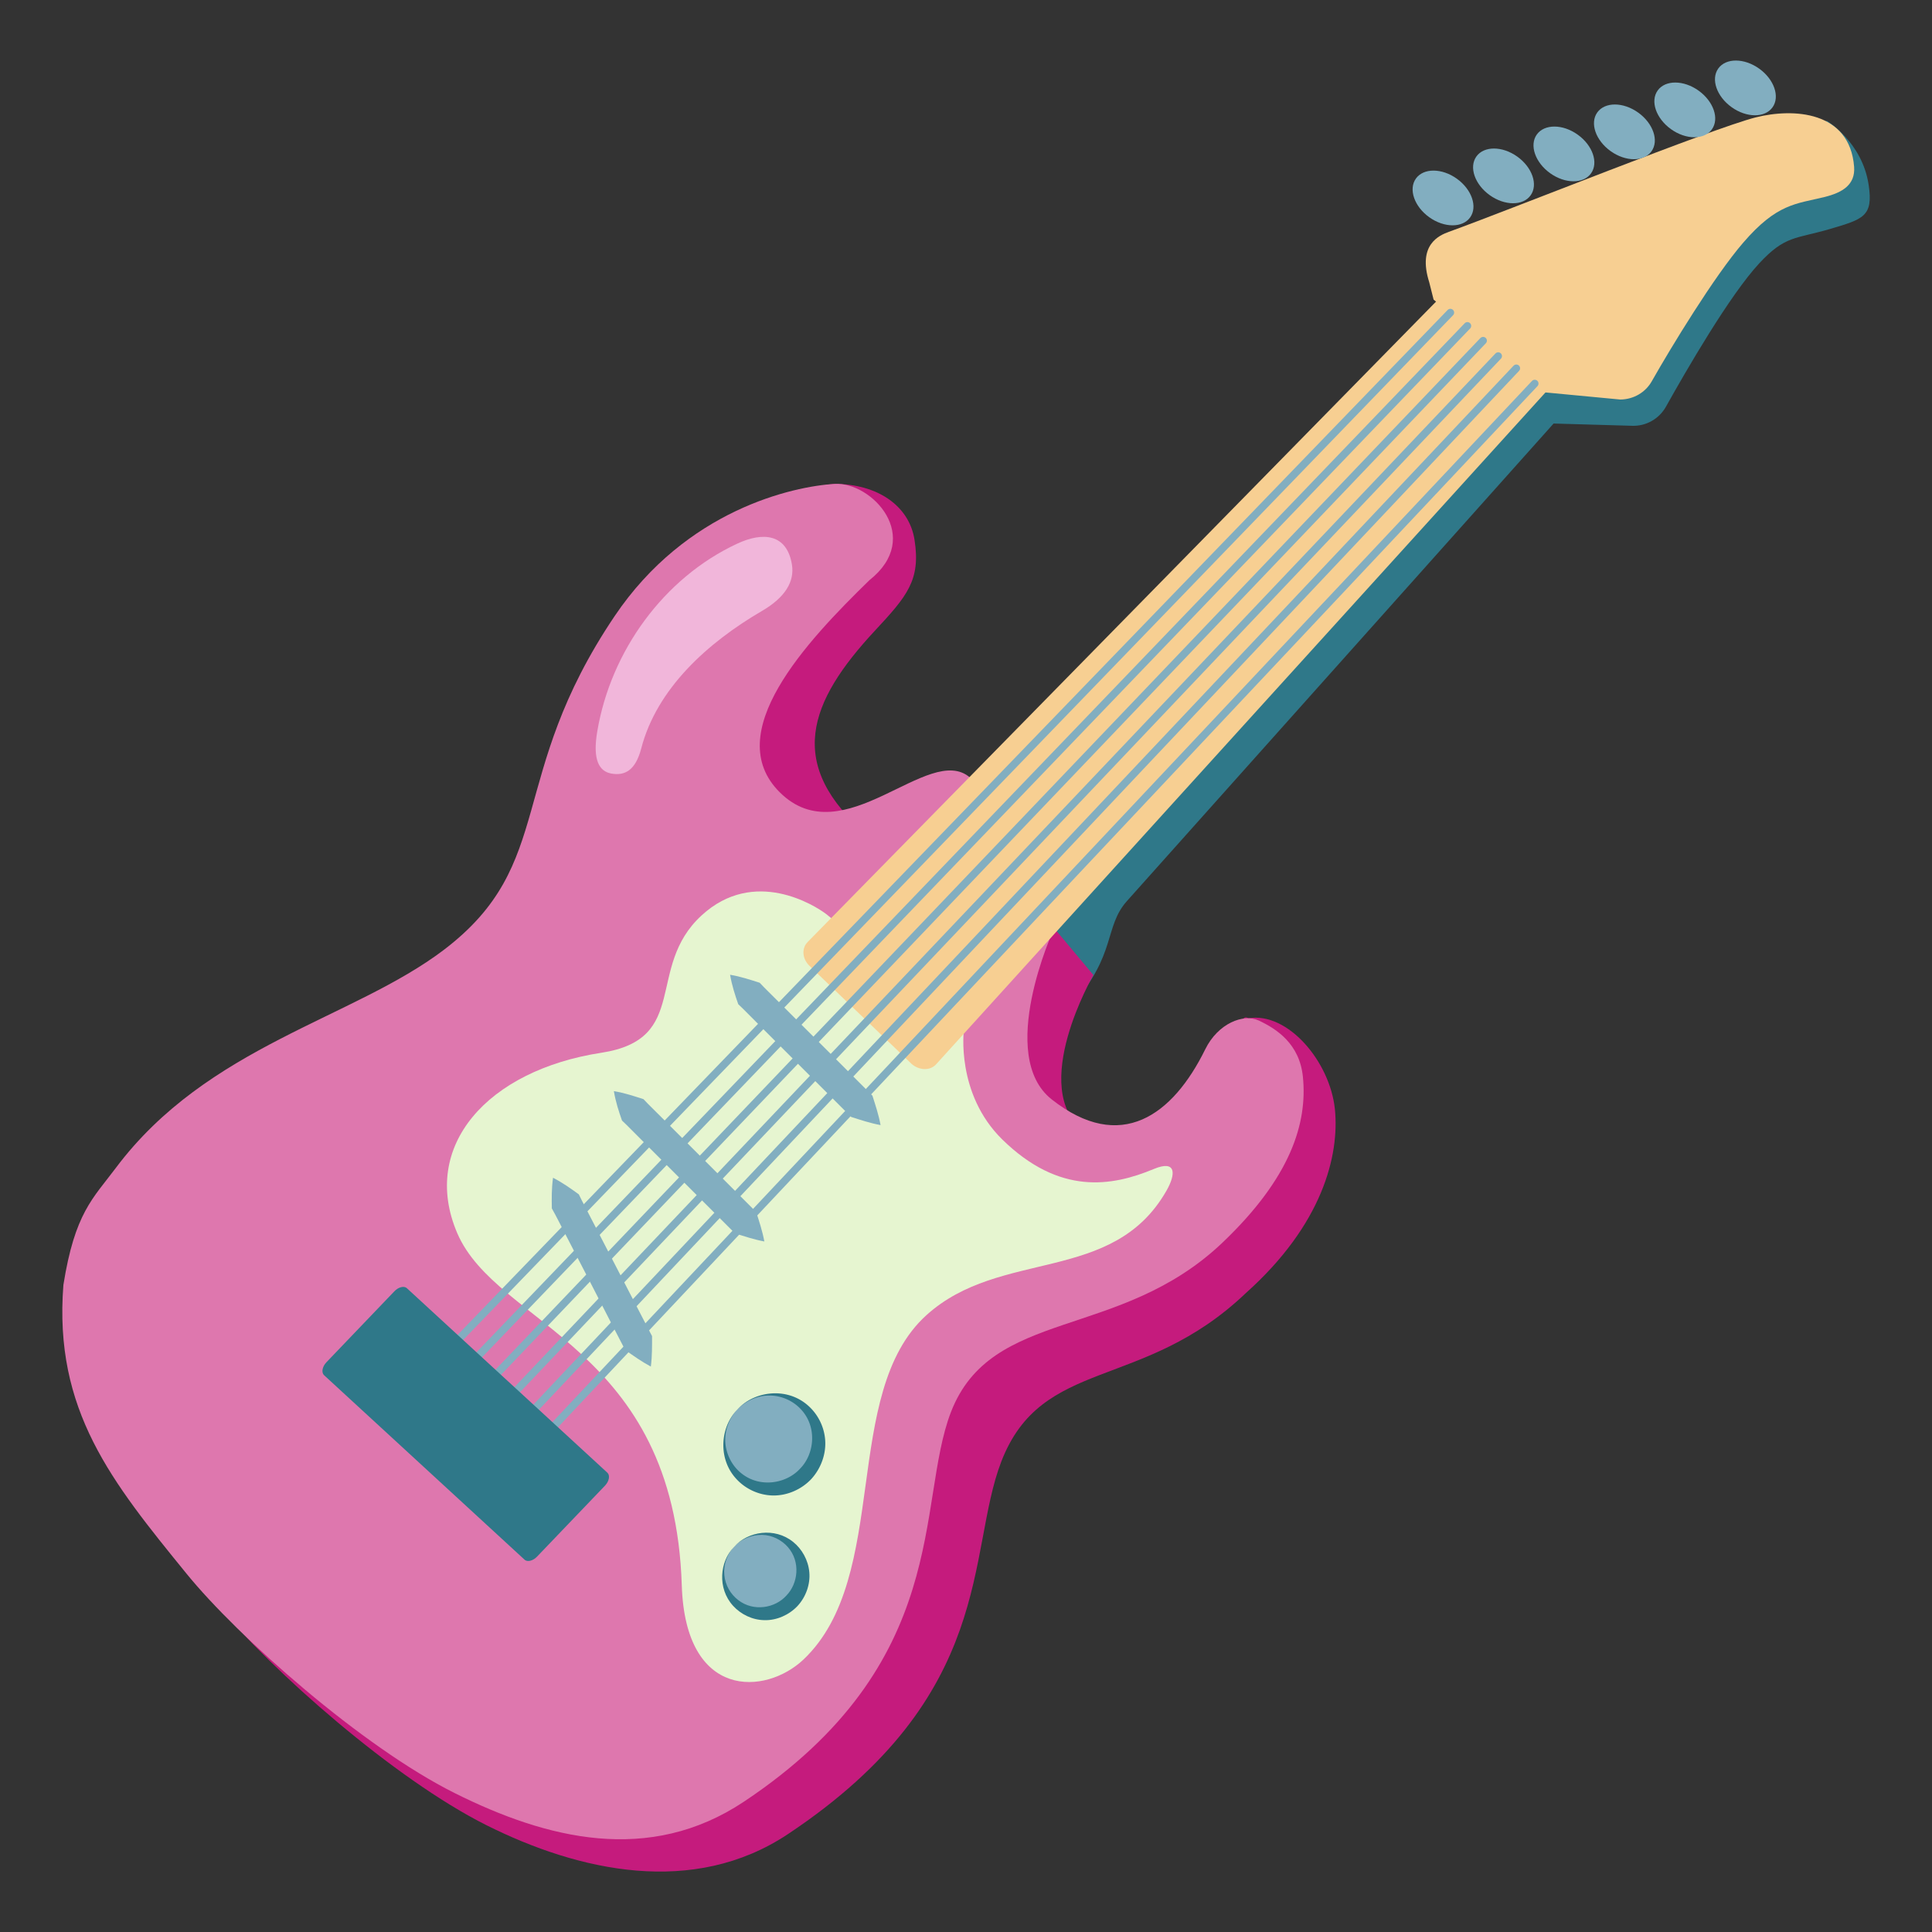 <?xml version="1.0" encoding="utf-8"?>
<!-- License: Apache. Made by googlefonts: https://github.com/googlefonts/noto-emoji -->
<svg width="800px" height="800px" viewBox="0 0 128 128" xmlns="http://www.w3.org/2000/svg" xmlns:xlink="http://www.w3.org/1999/xlink" aria-hidden="true" role="img" class="iconify iconify--noto" preserveAspectRatio="xMidYMid meet">

  <rect x="0" y="0" width="128" height="128" fill="#333333" stroke="none"/>

  <!-- Neck back -->
<path d="M123.8 12.23c-.43-2.82-2.76-4.22-2.76-4.22c-3.42.43-23.16 8.99-23.16 8.99l-.65 5.55L54.61 64.3c-.42.42-.36 1.13.13 1.59l6.74 6.74c.52.44 1.25.44 1.63-.01c0 0 3.65-1.27 7.97-6.12c2.88-3.23 2.07-5.11 3.58-6.8c11.31-12.66 27.04-30.26 28.27-31.64l5.21.15c.92.03 1.78-.46 2.23-1.26c1.33-2.38 4.22-7.39 6.19-9.51c1.71-1.84 2.38-1.6 4.65-2.26c2.22-.66 2.92-.82 2.59-2.95z" fill="#2f7889">

</path>

<!-- Body back -->
<path d="M67.24 54.3s.44.45-.84-.65c-2.74-2.35-4.61 5.96-8.85 1.75c-5.61-4.74-3.94-8.93.41-13.61c2.13-2.29 3.05-3.35 2.63-6.02c-.35-2.27-2.47-3.71-5.31-3.71c-2.77.16-7.7 3.86-12.44 10.9c-7.21 10.7-3.79 16.38-11.3 22.1c-7.5 5.71-24.07 7.73-25.21 22.21c-.65 8.31 3.21 13.05 8.15 19.12c3.42 4.21 11.64 11.48 17.76 14.54s13.71 4.75 19.97.58C66.07 112.28 64 102.9 66.34 96.83c2.69-6.96 9.36-4.63 16.2-11.16c5.08-4.54 6.21-9.12 5.9-12.19c-.33-3.15-3.11-6.44-5.72-6.02c-1-.47.1 2.47-.75 4.19c-2.15 4.37-5.6 6.92-10.17 3.32c-3.69-2.91.64-10.37.64-10.37l-2.86-3.42l-2.34-6.88z" fill="#c51b7d">

</path>

<!-- Body front -->
<path d="M65.1 52.16s.44.45-.84-.65c-2.74-2.35-8.37 5.19-12.6.98c-3.93-3.91 1.75-9.97 5.94-14.05c3.6-2.85.17-6.52-2.3-6.38c-2.77.16-9.84 1.72-14.58 8.76c-7.21 10.7-3.79 16.38-11.3 22.1c-6.04 4.59-15.67 6.36-21.74 14.45c-1.52 2.03-2.72 2.98-3.48 7.76c-.65 8.31 3.21 13.05 8.15 19.12c3.42 4.21 11.64 11.48 17.76 14.54s12.9 4.75 19.17.58C63.14 110.14 60.66 99.64 63 93.56c2.69-6.96 11.16-4.72 18-11.24c4.52-4.31 5.63-7.91 5.32-10.98c-.22-2.2-1.77-3.19-2.93-3.73c-1-.47-2.69.18-3.54 1.91c-2.15 4.37-5.6 6.92-10.17 3.32c-3.69-2.91.11-11.22.11-11.22l-4.69-9.46z" fill="#de77ae">

</path>

<!-- Pick guard -->
<path d="M54.74 60.56c-.75-.57-4.77-3.12-8.26.09c-3.76 3.46-.7 8.19-6.65 9.1c-7.53 1.16-12 6.18-9.54 11.94c2.64 6.18 14.38 7.49 14.88 23.35c.24 7.59 5.55 7.28 8.06 4.91c5.81-5.5 2.45-17.65 8.14-22.81c4.91-4.45 12.35-2.02 15.91-8.25c.63-1.1.67-2.07-.84-1.44c-2.78 1.16-6.25 1.75-10.04-1.96c-3.09-3.04-2.54-7.25-2.54-7.25s-8.41-7.14-9.12-7.68z" fill="#e6f5d0">

</path>

<!-- Big knob -->
<ellipse transform="rotate(-46.804 51.118 95.513)" cx="51.12" cy="95.51" rx="3.14" ry="3.11" fill="#82aec0">

</ellipse>

<!-- Big knob back -->
<path d="M48.85 93.39c1.09-1.21 3.18-1.51 4.59-.35a3.39 3.39 0 0 1 1.23 2.36c.07.93-.28 1.89-.92 2.59c-.65.69-1.59 1.1-2.52 1.09c-.94-.01-1.83-.43-2.43-1.08c-1.26-1.34-1.09-3.45.05-4.61zm0 0c-.56.6-.86 1.43-.79 2.23c.07.8.48 1.54 1.07 2c1.21.97 2.96.69 3.88-.32c.96-.98 1.13-2.75.08-3.9c-.5-.56-1.26-.93-2.07-.94c-.79-.02-1.6.33-2.17.93z" fill="#2f7889">

</path>

<!-- Small knob -->
<ellipse transform="rotate(-46.804 50.554 104.269)" cx="50.55" cy="104.27" rx="2.65" ry="2.62" fill="#82aec0">

</ellipse>

<!-- Small knob back -->
<path d="M48.64 102.47c.92-1.02 2.68-1.3 3.9-.32c.59.47 1.01 1.21 1.08 2.02c.07.8-.23 1.64-.79 2.24c-.56.59-1.38.95-2.18.93c-.81-.01-1.57-.39-2.08-.95c-1.06-1.16-.89-2.94.07-3.92zm0 0c-.47.51-.72 1.21-.65 1.88c.06.68.42 1.28.92 1.66c1.02.79 2.45.53 3.19-.3c.78-.8.95-2.24.1-3.21c-.41-.47-1.04-.8-1.72-.81c-.68-.01-1.36.28-1.84.78z" fill="#2f7889">

</path>

<!-- Neck -->
<path d="M102.8 25.55l-6.4-6.85l-42.89 43.71c-.42.42-.36 1.13.13 1.59l6.77 6.5c.52.44 1.25.44 1.63-.01l40.76-44.94z" fill="#f7cf92">

</path>

<!--Head -->
<path d="M94.98 19.85l-.29-1.15c-.79-2.5.67-3.11 1.3-3.34c4.04-1.46 17.42-6.84 20.32-7.58c2.49-.63 6.24-.44 6.53 3.27c.09 1.2-.79 1.71-1.95 2c-1.92.47-3.16.43-5.4 3.03c-1.91 2.21-4.78 6.93-6.05 9.17c-.42.75-1.21 1.21-2.09 1.22l-4.96-.47l-7.41-6.15z" fill="#f7cf92">

</path>

<!-- Neck pickup -->
<path d="M48.37 64.58c.71.12 1.33.33 1.96.53c.4.43.83.83 1.24 1.25l2.49 2.49l2.49 2.49l1.25 1.25c.2.63.41 1.25.54 1.95c-.7-.13-1.32-.34-1.95-.54l-1.25-1.25l-2.49-2.49l-2.49-2.49c-.42-.41-.82-.84-1.25-1.24c-.21-.61-.42-1.24-.54-1.95z" fill="#82aec0">

</path>

<!-- Middle pickup -->
<path d="M40.67 72.29c.71.12 1.33.33 1.96.53c.4.43.83.83 1.24 1.25l2.49 2.49l2.49 2.49l1.25 1.25c.2.63.41 1.25.54 1.95c-.7-.13-1.32-.34-1.95-.54l-1.25-1.25l-2.49-2.49l-2.49-2.49c-.42-.41-.82-.84-1.25-1.24c-.22-.62-.42-1.24-.54-1.95z" fill="#82aec0">

</path>

<!-- Bridge pickup -->
<path d="M36.64 78.03c.64.33 1.17.71 1.71 1.1c.25.53.54 1.05.8 1.57l1.62 3.13l1.62 3.13l.81 1.56c0 .66.01 1.32-.08 2.02c-.63-.34-1.16-.72-1.7-1.1l-.81-1.56L39 84.75l-1.62-3.13c-.27-.52-.53-1.05-.82-1.56c-.01-.66-.02-1.32.08-2.03z" fill="#82aec0">

</path>

<!-- Strings -->
<g fill="none" stroke="#82aec0" stroke-width=".5" stroke-linecap="round" stroke-miterlimit="10">

<!-- String 6 -->
<path d="M27.59 91.62l68.5-70.91">

</path>

<!-- String 5 -->
<path d="M28.86 92.77l68.36-71.18">

</path>

<!-- String 4 -->
<path d="M30.13 93.93l68.13-71.36">

</path>

<!-- String 3 -->
<path d="M31.41 95.08l67.85-71.49">

</path>

<!-- String 2 -->
<path d="M32.68 96.24l67.78-71.84">

</path>

<!-- String 1 -->
<path d="M33.95 97.4l67.73-71.99">

</path>

</g>

<!-- Bridge -->
<path d="M21.62 90.26c-.27.29-.34.67-.15.85l13.28 12.22c.19.18.57.08.84-.21l4.5-4.7c.27-.29.34-.67.15-.85L26.96 85.35c-.19-.18-.57-.08-.84.21l-4.5 4.7z" fill="#2f7889">

</path>

<!-- Light -->
<g>

<path d="M40.5 51.25c-.81-.15-1.25-.91-.93-2.79c.89-5.3 4.39-10.17 9.27-12.44c1.71-.8 3.3-.66 3.63 1.4c.17 1.09-.42 2.15-2.01 3.07c-3.56 2.08-6.95 5.12-7.98 9.11c-.38 1.44-1.08 1.81-1.98 1.65z" fill="#f1b6da">

</path>

</g>

<!-- Tuning Pegs -->
<g fill="#82aec0">

<ellipse transform="rotate(-54.364 95.608 13.108)" cx="95.6" cy="13.11" rx="1.57" ry="2.21">

</ellipse>

<ellipse transform="rotate(-54.364 99.614 11.65)" cx="99.61" cy="11.65" rx="1.57" ry="2.21">

</ellipse>

<ellipse transform="rotate(-54.364 103.62 10.19)" cx="103.61" cy="10.19" rx="1.57" ry="2.21">

</ellipse>

<ellipse transform="rotate(-54.364 107.626 8.732)" cx="107.62" cy="8.73" rx="1.57" ry="2.21">

</ellipse>

<ellipse transform="rotate(-54.364 111.632 7.274)" cx="111.62" cy="7.27" rx="1.57" ry="2.21">

</ellipse>

<ellipse transform="rotate(-54.364 115.638 5.815)" cx="115.63" cy="5.82" rx="1.57" ry="2.21">

</ellipse>

</g>

</svg>